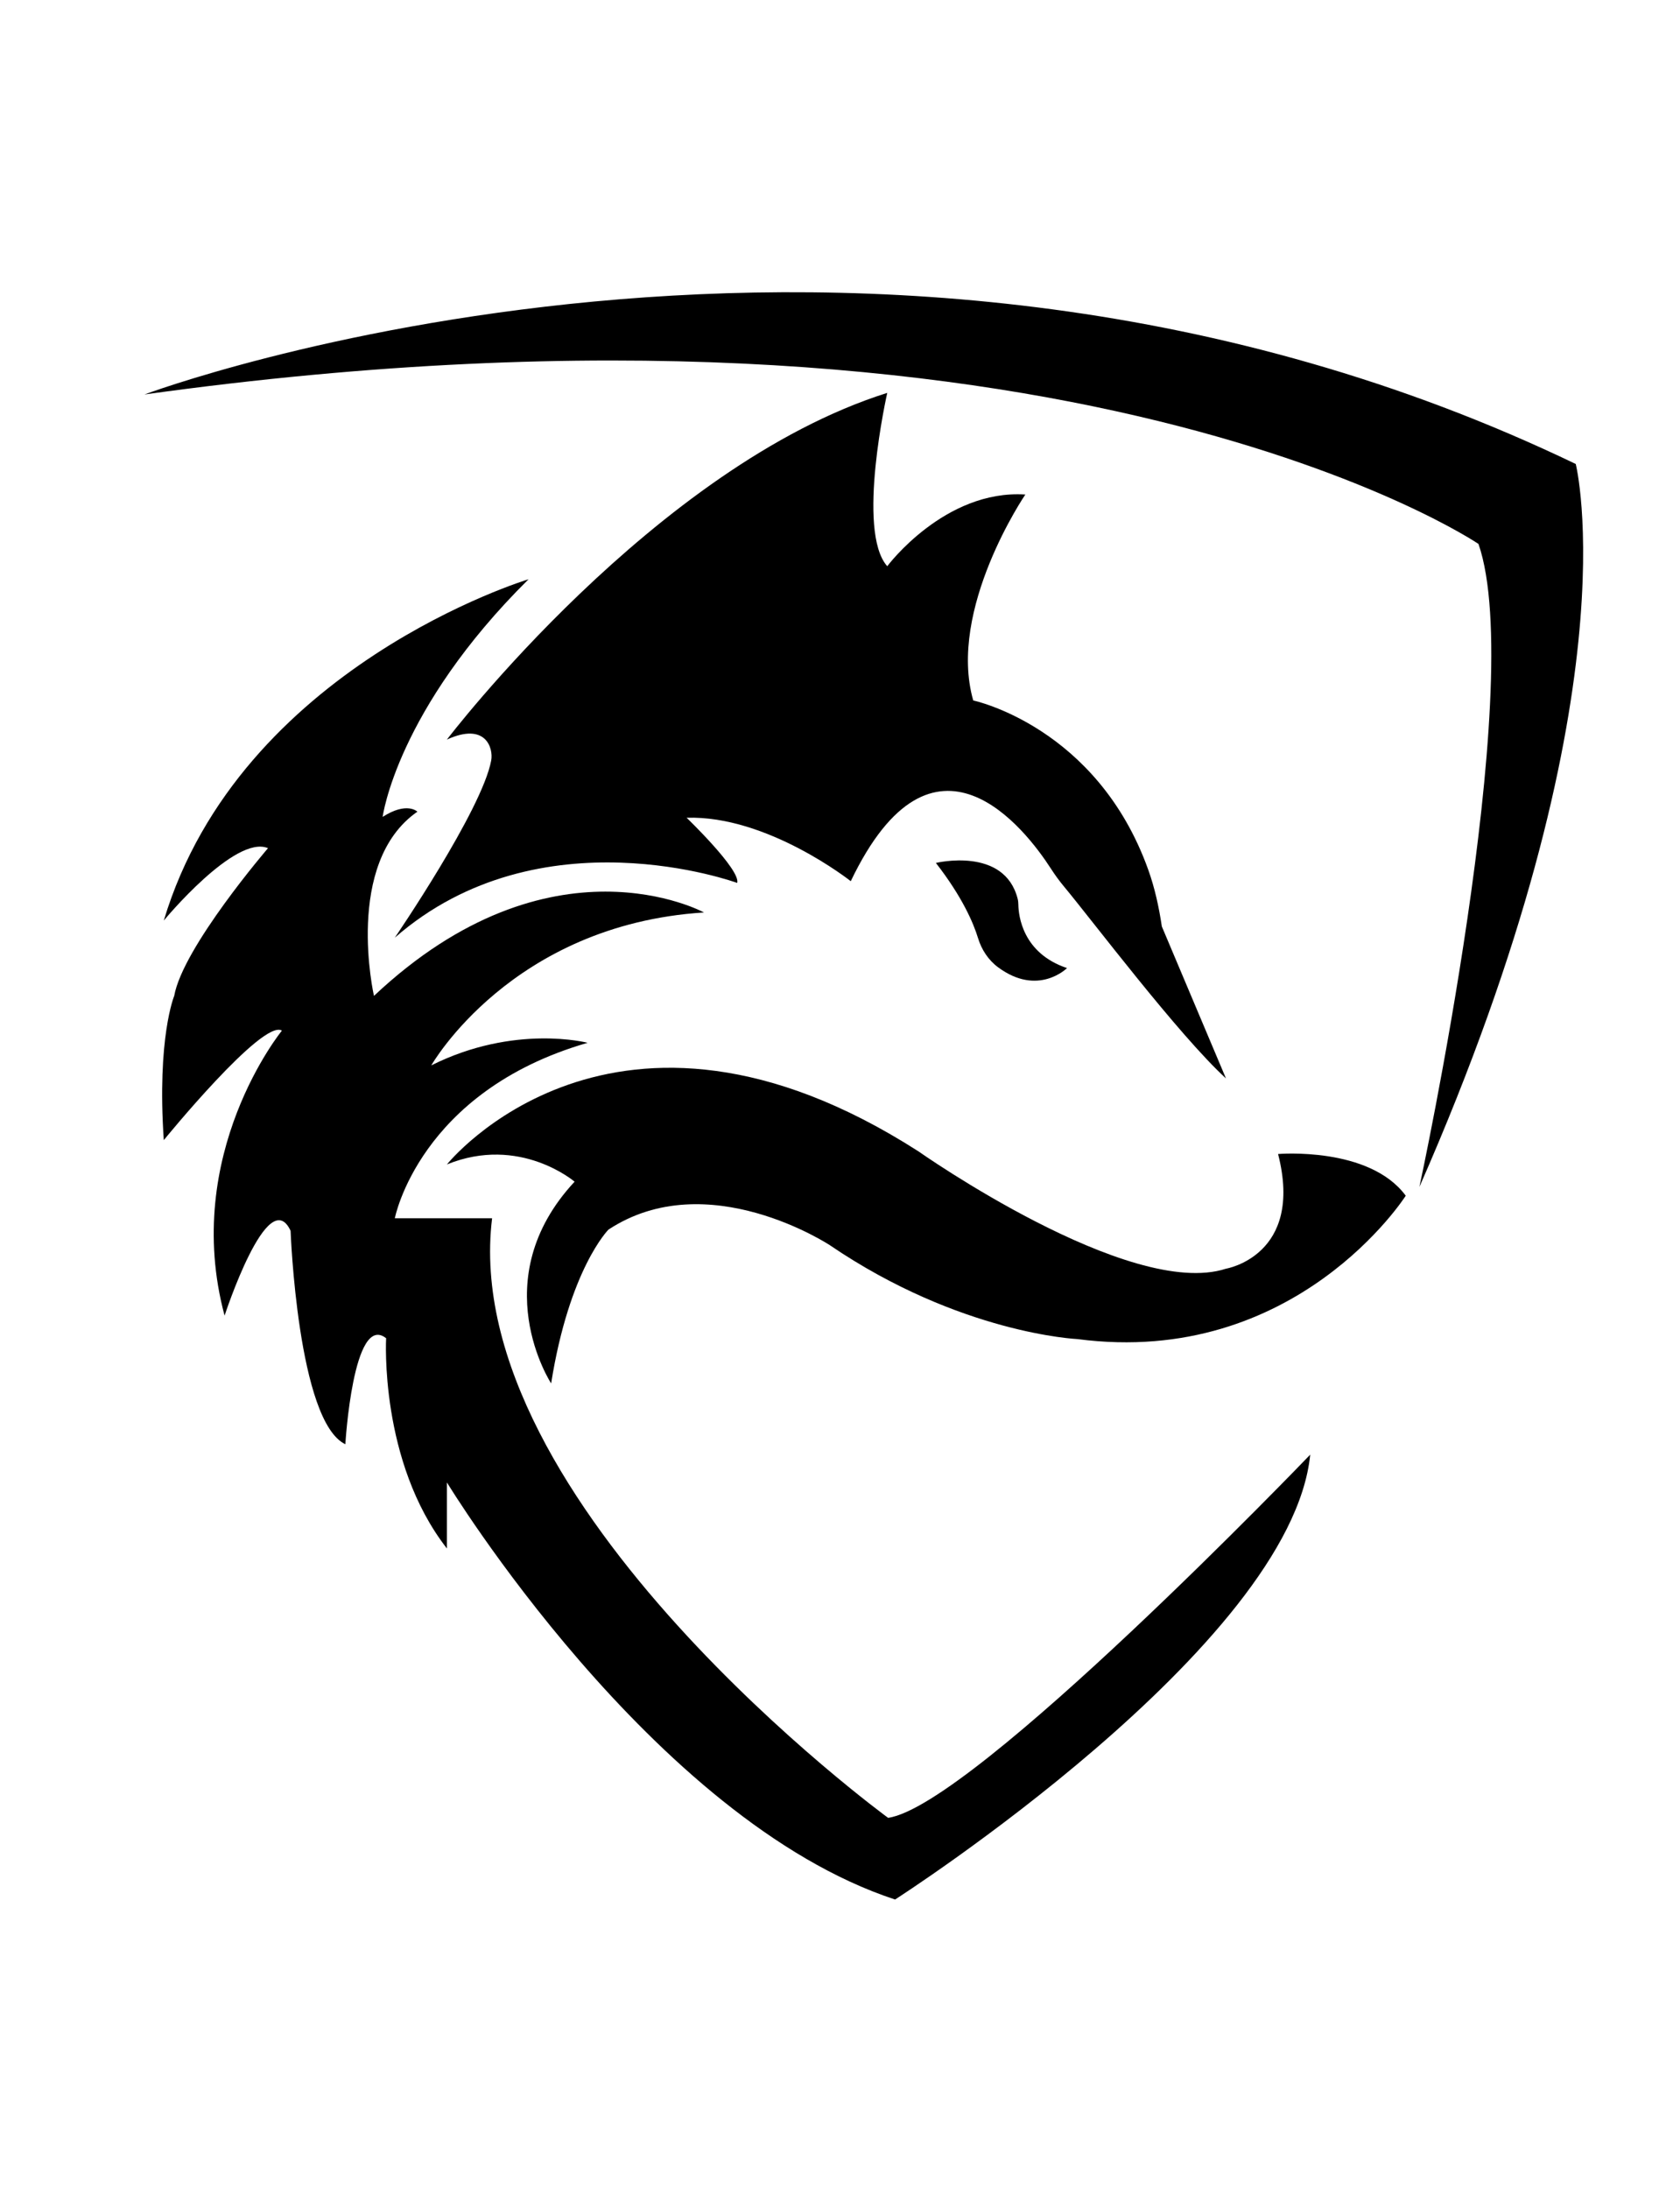 <?xml version="1.0" encoding="UTF-8" standalone="no"?>
<!-- Created with Inkscape (http://www.inkscape.org/) -->

<svg
   xmlns:dc="http://purl.org/dc/elements/1.1/"
   xmlns:cc="http://creativecommons.org/ns#"
   xmlns:rdf="http://www.w3.org/1999/02/22-rdf-syntax-ns#"
   xmlns:svg="http://www.w3.org/2000/svg"
   xmlns="http://www.w3.org/2000/svg"
   xmlns:sodipodi="http://sodipodi.sourceforge.net/DTD/sodipodi-0.dtd"
   xmlns:inkscape="http://www.inkscape.org/namespaces/inkscape"
   version="1.1"
   id="svg10"
   xml:space="preserve"
   width="812.599"
   height="1058.268"
   viewBox="0 0 812.599 1058.268"
   sodipodi:docname="cntr0llz.svg"
   inkscape:export-filename="C:\Users\Mataya\Desktop\BlackKind2.png"
   inkscape:export-xdpi="137.91939"
   inkscape:export-ydpi="137.91939"
   inkscape:version="0.92.4 (5da689c313, 2019-01-14)"><defs
     id="defs14"><clipPath
       clipPathUnits="userSpaceOnUse"
       id="clipPath26"><path
         d="M 113,205 H 496.999 V 588.999 H 113 Z"
         id="path24"
         inkscape:connector-curvature="0" /></clipPath><clipPath
       clipPathUnits="userSpaceOnUse"
       id="clipPath40"><path
         d="M 0,793.701 H 609.449 V 0 H 0 Z"
         id="path38"
         inkscape:connector-curvature="0" /></clipPath></defs><sodipodi:namedview
     pagecolor="#ffffff"
     bordercolor="#666666"
     borderopacity="1"
     objecttolerance="10"
     gridtolerance="10"
     guidetolerance="10"
     inkscape:pageopacity="0"
     inkscape:pageshadow="2"
     inkscape:window-width="1366"
     inkscape:window-height="706"
     id="namedview12"
     showgrid="false"
     inkscape:zoom="0.50743293"
     inkscape:cx="406.29935"
     inkscape:cy="529.13397"
     inkscape:window-x="-8"
     inkscape:window-y="-8"
     inkscape:window-maximized="1"
     inkscape:current-layer="g18" /><g
     id="g18"
     inkscape:groupmode="layer"
     inkscape:label="cntr0llz"
     transform="matrix(1.333,0,0,-1.333,0,1058.268)"><g
       id="g34"
       style="fill:#000000"
       inkscape:export-filename="C:\Users\Mataya\Desktop\hola.png"
       inkscape:export-xdpi="137.91939"
       inkscape:export-ydpi="137.91939"><g
         id="g36"
         clip-path="url(#clipPath40)"
         style="fill:#000000"><g
           id="g42"
           transform="translate(339.594,480.913)"
           style="fill:#000000"><path
             d="m 0,0 c 0,0 24.856,6.062 29.678,-13.028 0.176,-0.699 0.233,-1.429 0.246,-2.15 0.066,-3.814 1.455,-17.552 17.663,-22.954 0,0 -10.5,-10.5 -25.051,0.311 -3.515,2.612 -5.973,6.38 -7.249,10.57 C 13.661,-21.914 9.677,-12.442 0,0"
             style="fill:#000000;fill-opacity:1;fill-rule:nonzero;stroke:none"
             id="path44"
             inkscape:connector-curvature="0" /></g><g
           id="g46"
           transform="translate(138.848,497.616)"
           style="fill:#000000"><path
             d="m 0,0 c 8.824,5.672 12.605,1.891 12.605,1.891 -26.787,-18.594 -15.757,-66.81 -15.757,-66.81 64.29,60.507 119.755,30.253 119.755,30.253 -69.962,-4.412 -98.955,-55.465 -98.955,-55.465 30.253,15.127 56.726,8.193 56.726,8.193 C 13.236,-99.585 4.412,-145.596 4.412,-145.596 h 35.296 c -12.606,-103.367 143.705,-217.449 143.705,-217.449 30.884,4.412 153.16,131.73 153.16,131.73 C 329.64,-300.647 185.935,-392.668 185.935,-392.668 97.694,-363.675 23.32,-241.4 23.32,-241.4 v -23.951 c -24.581,31.515 -22.06,76.265 -22.06,76.265 -11.975,9.455 -14.794,-38.448 -14.794,-38.448 -17.315,8.194 -19.871,77.409 -19.871,77.409 -8.194,17.53 -23.951,-30.767 -23.951,-30.767 -15.757,58.616 20.799,103.367 20.799,103.367 -6.933,4.412 -42.86,-39.709 -42.86,-39.709 -2.521,37.188 3.782,52.315 3.782,52.315 3.152,17.648 34.036,53.574 34.036,53.574 -11.976,5.042 -37.818,-26.254 -37.818,-26.254 C -51.684,54.641 52.944,86.191 52.944,86.191 5.042,38.763 0,0 0,0"
             style="fill:#000000;fill-opacity:1;fill-rule:nonzero;stroke:none"
             id="path48"
             inkscape:connector-curvature="0" /></g><g
           id="g50"
           transform="translate(52.415,650.824)"
           style="fill:#000000"><path
             d="m 0,0 c 0,0 262.2,98.325 519.356,-25.211 0,0 21.43,-84.459 -56.726,-262.2 0,0 39.293,181.729 21.43,233.206 0,0 -148.747,100.846 -484.06,54.205"
             style="fill:#000000;fill-opacity:1;fill-rule:nonzero;stroke:none"
             id="path52"
             inkscape:connector-curvature="0" /></g><g
           id="g54"
           transform="translate(162.168,371.559)"
           style="fill:#000000"><path
             d="m 0,0 c 0,0 60.508,75.634 171.123,4.727 0,0 76.58,-53.89 111.561,-42.544 0,0 28.363,4.726 18.908,41.598 0,0 33.091,2.837 46.326,-15.127 0,0 -39.708,-62.398 -119.124,-51.998 0,0 -42.544,1.891 -89.816,34.035 0,0 -44.435,29.309 -80.361,5.673 0,0 -14.182,-14.181 -20.8,-55.78 0,0 -24.581,37.6 8.509,73.162 0,0 -19.854,17.018 -46.326,6.254"
             style="fill:#000000;fill-opacity:1;fill-rule:nonzero;stroke:none"
             id="path56"
             inkscape:connector-curvature="0" /></g><g
           id="g58"
           transform="translate(444.852,402.757)"
           style="fill:#000000"><path
             d="m 0,0 c -17.167,15.716 -48.81,57.655 -58.782,69.613 -1.728,2.072 -3.3,4.248 -4.763,6.514 -9.129,14.134 -42.612,58.029 -72.597,-4.589 0,0 -30.254,23.951 -59.562,23.005 0,0 19.681,-18.909 18.35,-23.636 0,0 -71.432,26.231 -124.238,-19.854 0,0 31.666,46.295 34.981,64.29 0.804,4.367 -1.891,14.023 -16.073,7.563 0,0 75.453,99.167 159.778,125.742 0,0 -11.345,-50.107 0,-62.871 0,0 20.8,27.89 50.108,25.999 0,0 -28.363,-41.598 -18.909,-74.689 0,0 44.882,-9.448 63.505,-61.399 2.386,-6.655 3.887,-13.586 4.932,-20.577"
             style="fill:#000000;fill-opacity:1;fill-rule:nonzero;stroke:none"
             id="path60"
             inkscape:connector-curvature="0" /></g><g
           id="g62"
           transform="translate(289.801,608.861)"
           style="fill:#000000"><path
             d="m 0,0 c 0,0 -29.309,-1.891 -53.89,-50.108 l 58.617,5.672 z"
             style="fill:#000000;fill-opacity:1;fill-rule:nonzero;stroke:none"
             id="path64"
             inkscape:connector-curvature="0" /></g></g></g></g></svg>